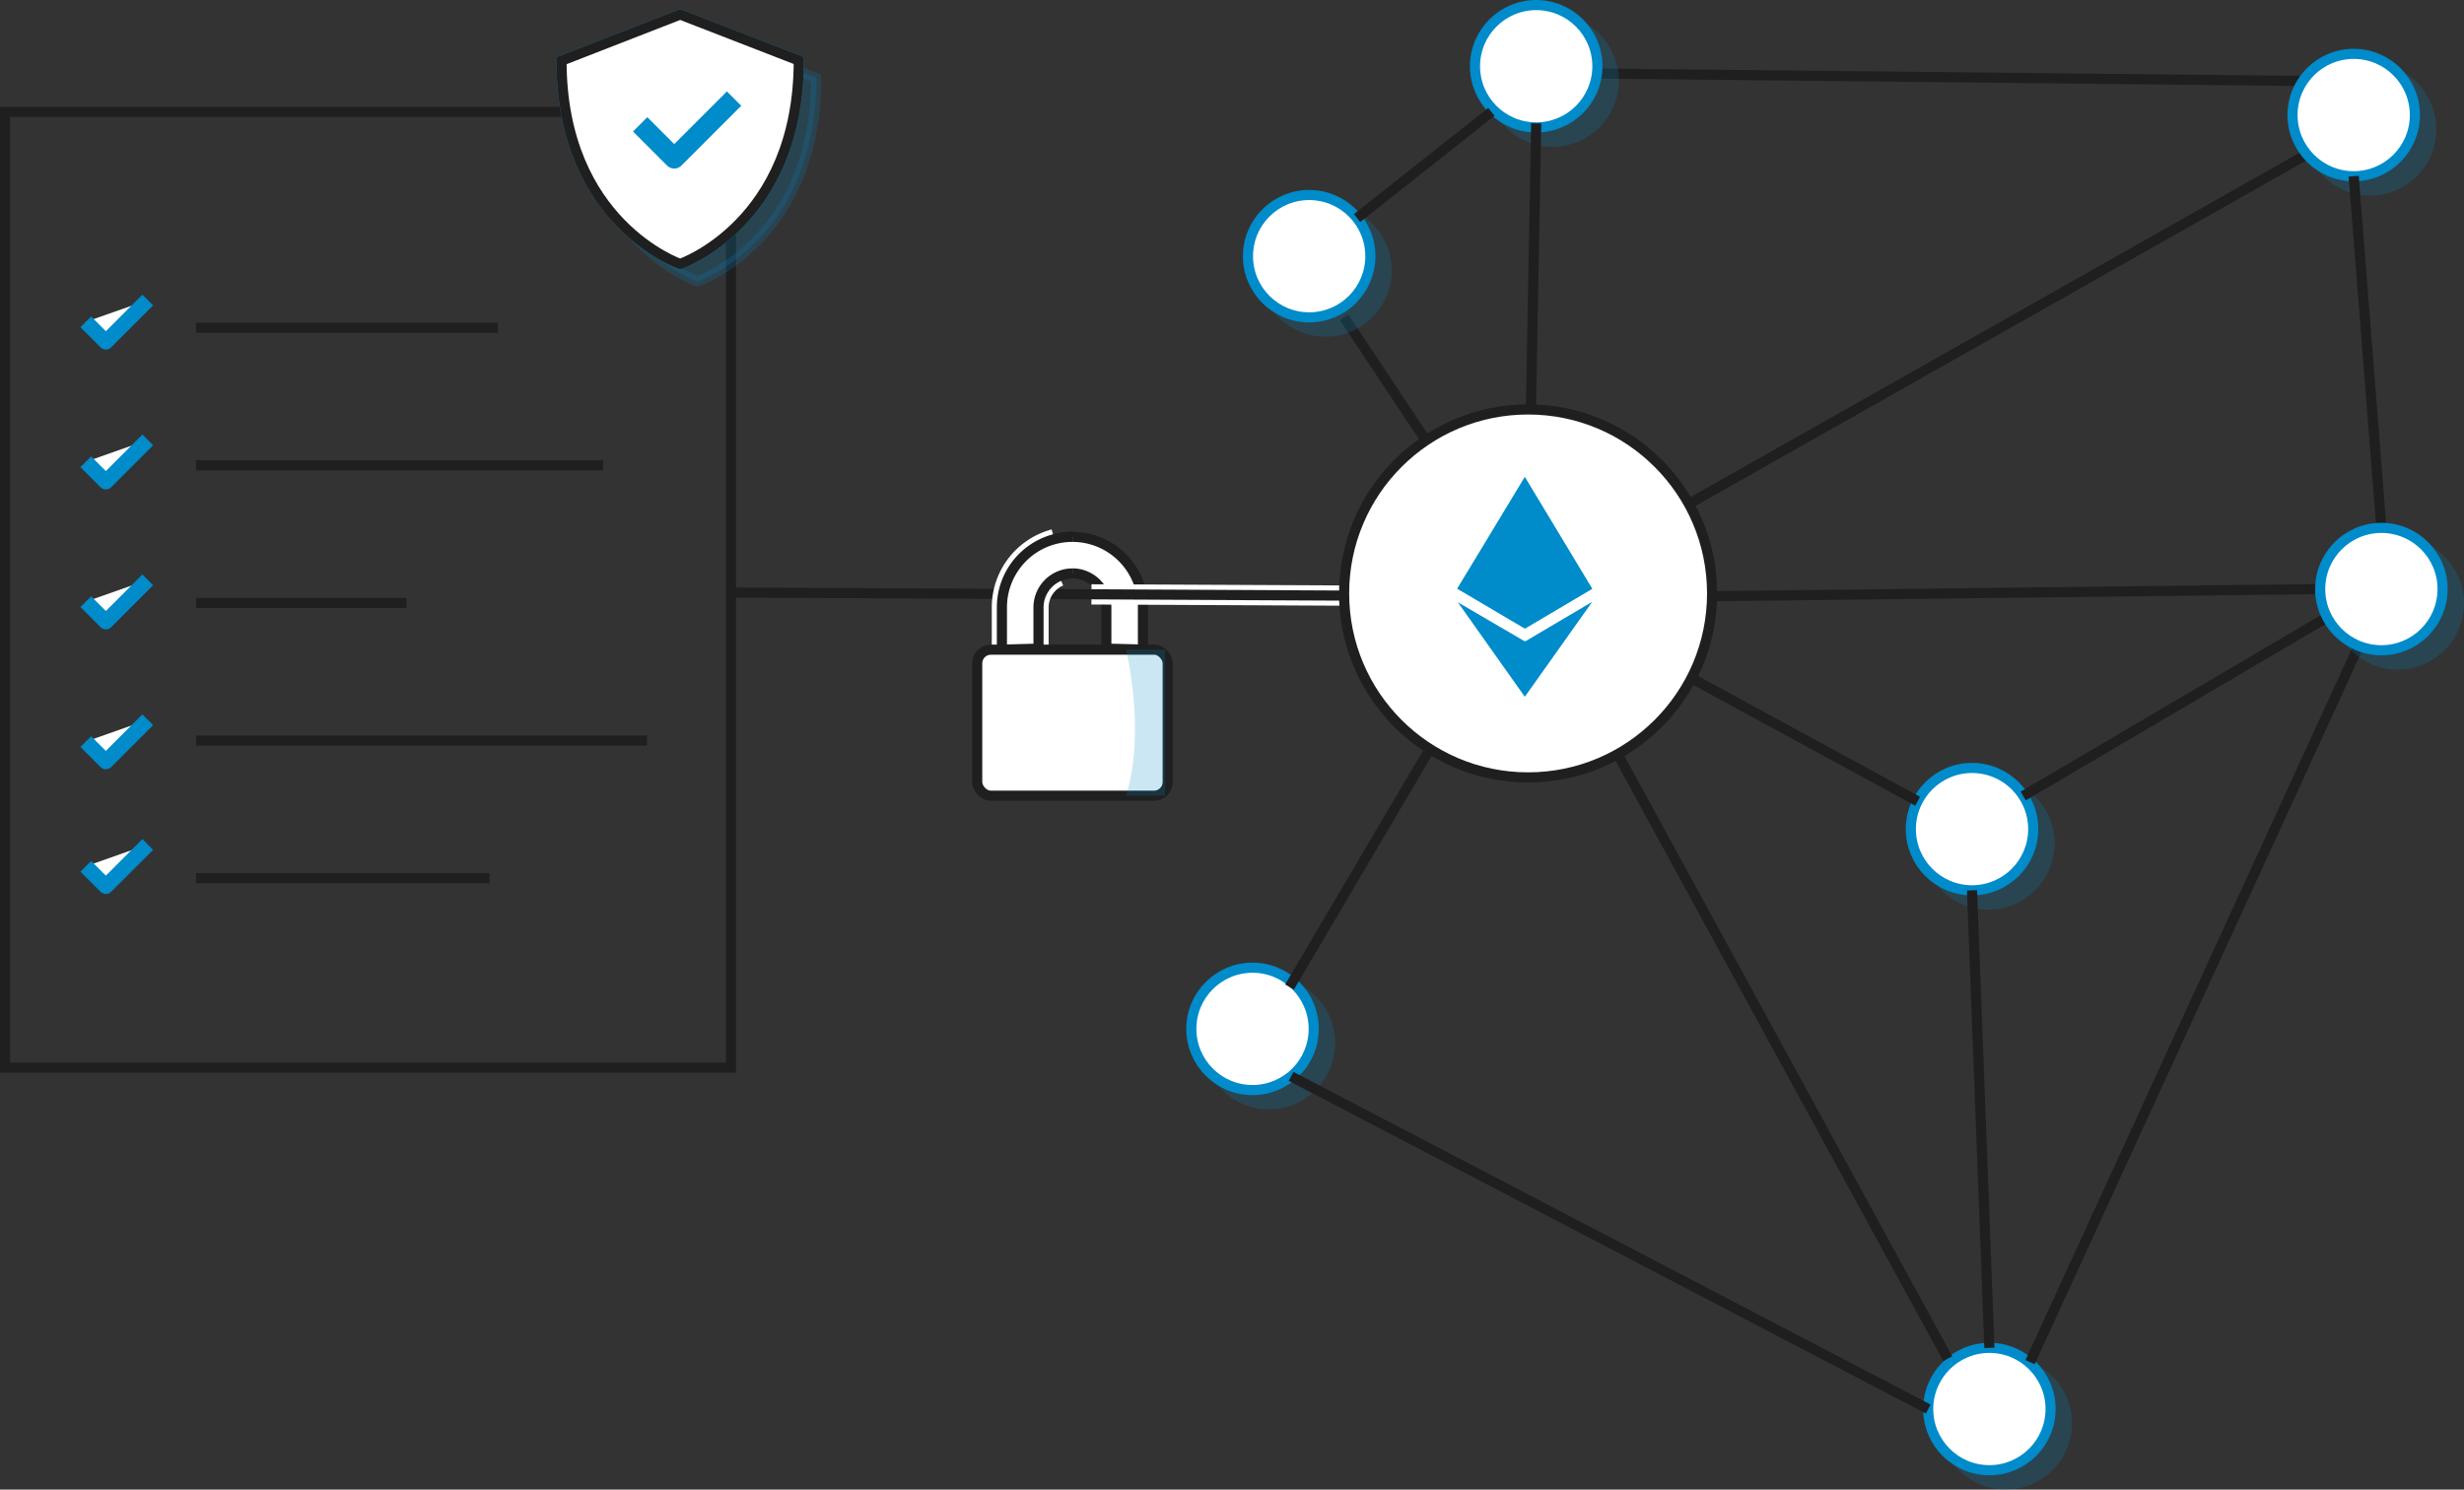 <svg xmlns="http://www.w3.org/2000/svg" viewBox="0 0 486.77 294.32"><rect x="0" y="0" width="486.77" height="294.32" fill="#333333" stroke="none"/><defs><style>.cls-1,.cls-10,.cls-4,.cls-6,.cls-9{fill:#fff;}.cls-1,.cls-5{stroke:#1f1f1f;}.cls-1,.cls-11,.cls-3,.cls-4,.cls-5,.cls-7,.cls-8{stroke-miterlimit:10;}.cls-1,.cls-3,.cls-4,.cls-5,.cls-7,.cls-8,.cls-9{stroke-width:2px;}.cls-12,.cls-2,.cls-8{opacity:0.2;}.cls-12,.cls-13,.cls-3,.cls-8{fill:#008bca;}.cls-10,.cls-3,.cls-4,.cls-6,.cls-7,.cls-8,.cls-9{stroke:#008bca;}.cls-11,.cls-5,.cls-7{fill:none;}.cls-10,.cls-6,.cls-9{stroke-linejoin:round;}.cls-6{stroke-width:3px;}.cls-10,.cls-11{stroke-width:4px;}.cls-11{stroke:#fff;}</style></defs><title>architecture</title><g id="Layer_2" data-name="Layer 2"><g id="Layer_1-2" data-name="Layer 1"><line class="cls-1" x1="333.64" y1="99.55" x2="455.72" y2="30.51"/><line class="cls-1" x1="454.93" y1="16" x2="314.62" y2="14.52"/><line class="cls-1" x1="301.23" y1="116.39" x2="265.53" y2="62.71"/><g class="cls-2"><circle class="cls-3" cx="306.71" cy="15.92" r="12.09"/></g><circle class="cls-4" cx="303.48" cy="13.09" r="12.09"/><g class="cls-2"><circle class="cls-3" cx="468.21" cy="25.56" r="12.09"/></g><circle class="cls-4" cx="464.98" cy="22.73" r="12.09"/><g class="cls-2"><circle class="cls-3" cx="392.81" cy="166.65" r="12.09"/></g><circle class="cls-4" cx="389.58" cy="163.82" r="12.09"/><g class="cls-2"><circle class="cls-3" cx="396.24" cy="281.23" r="12.09"/></g><circle class="cls-4" cx="393.01" cy="278.4" r="12.09"/><g class="cls-2"><circle class="cls-3" cx="250.67" cy="206.11" r="12.09"/></g><circle class="cls-4" cx="247.44" cy="203.29" r="12.09"/><polygon class="cls-5" points="144.4 210.95 1 210.95 1 22.11 123.34 22.11 144.4 43.17 144.4 210.95"/><polyline class="cls-6" points="16.95 63.59 20.91 67.56 29.19 59.28"/><polyline class="cls-6" points="16.95 91.24 20.91 95.2 29.19 86.92"/><polyline class="cls-6" points="16.95 118.88 20.91 122.85 29.19 114.57"/><polyline class="cls-6" points="16.95 146.53 20.91 150.49 29.19 142.21"/><polyline class="cls-6" points="16.95 171.17 20.91 175.13 29.19 166.85"/><line class="cls-5" x1="38.73" y1="64.75" x2="98.36" y2="64.75"/><line class="cls-5" x1="38.73" y1="91.94" x2="119.14" y2="91.94"/><line class="cls-5" x1="38.73" y1="119.13" x2="80.3" y2="119.13"/><line class="cls-5" x1="38.73" y1="146.32" x2="127.8" y2="146.32"/><line class="cls-5" x1="38.73" y1="173.51" x2="96.71" y2="173.51"/><polyline class="cls-7" points="144.4 43.17 123.34 43.17 123.34 22.11"/><polyline class="cls-8" points="144.4 43.17 123.34 43.17 123.34 22.11"/><path class="cls-7" d="M134.37,52.15s23.43-8,23.43-40.19L134.37,2.87,110.93,12C110.93,44.11,134.37,52.15,134.37,52.15Z"/><polyline class="cls-9" points="126.47 26.01 133.2 32.74 145.02 20.91"/><path class="cls-8" d="M137.81,55.6s23.44-8,23.44-40.19L137.81,6.32l-23.43,9.09C114.38,47.56,137.81,55.6,137.81,55.6Z"/><path class="cls-1" d="M134.37,52.15s23.43-8,23.43-40.19L134.37,2.87,110.93,12C110.93,44.11,134.37,52.15,134.37,52.15Z"/><polyline class="cls-10" points="126.47 24.57 133.2 31.3 145.02 19.48"/><line class="cls-1" x1="302.44" y1="80.89" x2="303.48" y2="24.37"/><line class="cls-1" x1="319.58" y1="149.01" x2="384.78" y2="268.45"/><line class="cls-1" x1="338.24" y1="117.8" x2="458.35" y2="116.39"/><line class="cls-1" x1="282" y1="148.78" x2="254.75" y2="195.02"/><line class="cls-1" x1="464.98" y1="34.82" x2="470.45" y2="104.3"/><line class="cls-1" x1="465.68" y1="128.27" x2="401.05" y2="269.13"/><line class="cls-1" x1="255.06" y1="212.67" x2="380.92" y2="278.4"/><line class="cls-1" x1="334.14" y1="134" x2="378.83" y2="158.31"/><g class="cls-2"><circle class="cls-3" cx="261.86" cy="53.44" r="12.09"/></g><circle class="cls-4" cx="258.63" cy="50.62" r="12.09"/><line class="cls-1" x1="459.94" y1="121.84" x2="399.69" y2="157.28"/><line class="cls-1" x1="389.58" y1="175.91" x2="393.01" y2="266.31"/><path class="cls-1" d="M218.56,128.16V120a6.7,6.7,0,1,0-13.4,0v8.14l-7.23.2V120a13.93,13.93,0,0,1,13.93-13.93h0A13.93,13.93,0,0,1,225.79,120v8.34Z"/><line class="cls-11" x1="266.13" y1="117.68" x2="215.62" y2="117.44"/><line class="cls-1" x1="265.53" y1="117.68" x2="145.02" y2="117.08"/><path class="cls-11" d="M209.25,113.84a6.73,6.73,0,0,0-4.09,6.18v8.14l-7.23.2V120a13.94,13.94,0,0,1,10.34-13.46"/><path class="cls-1" d="M211.86,113.31a6.71,6.71,0,0,0-6.7,6.71v8.14l-7.23.2V120a13.93,13.93,0,0,1,13.93-13.93h0"/><rect class="cls-1" x="193.05" y="128.36" width="37.63" height="28.86" rx="2.7" ry="2.7"/><path class="cls-12" d="M222.44,128.36s4,16,0,28.86h7.73V128.36Z"/><line class="cls-1" x1="268.09" y1="43.09" x2="294.62" y2="22.11"/><circle class="cls-1" cx="301.88" cy="117.25" r="36.35"/><g id="RZO8mU"><path class="cls-13" d="M301.23,94.21l13.34,22.13-.3.18-12.78,7.56a.39.39,0,0,1-.47,0l-13-7.67-.16-.1Q294.55,105.29,301.23,94.21Z"/><path class="cls-13" d="M314.48,119q-6.6,9.32-13.25,18.67L288,119l0,0,.31.18L301,126.59a.45.45,0,0,0,.54,0l12.63-7.46.31-.18Z"/></g><g class="cls-2"><circle class="cls-3" cx="473.68" cy="119.22" r="12.09"/></g><circle class="cls-4" cx="470.45" cy="116.39" r="12.09"/></g></g></svg>